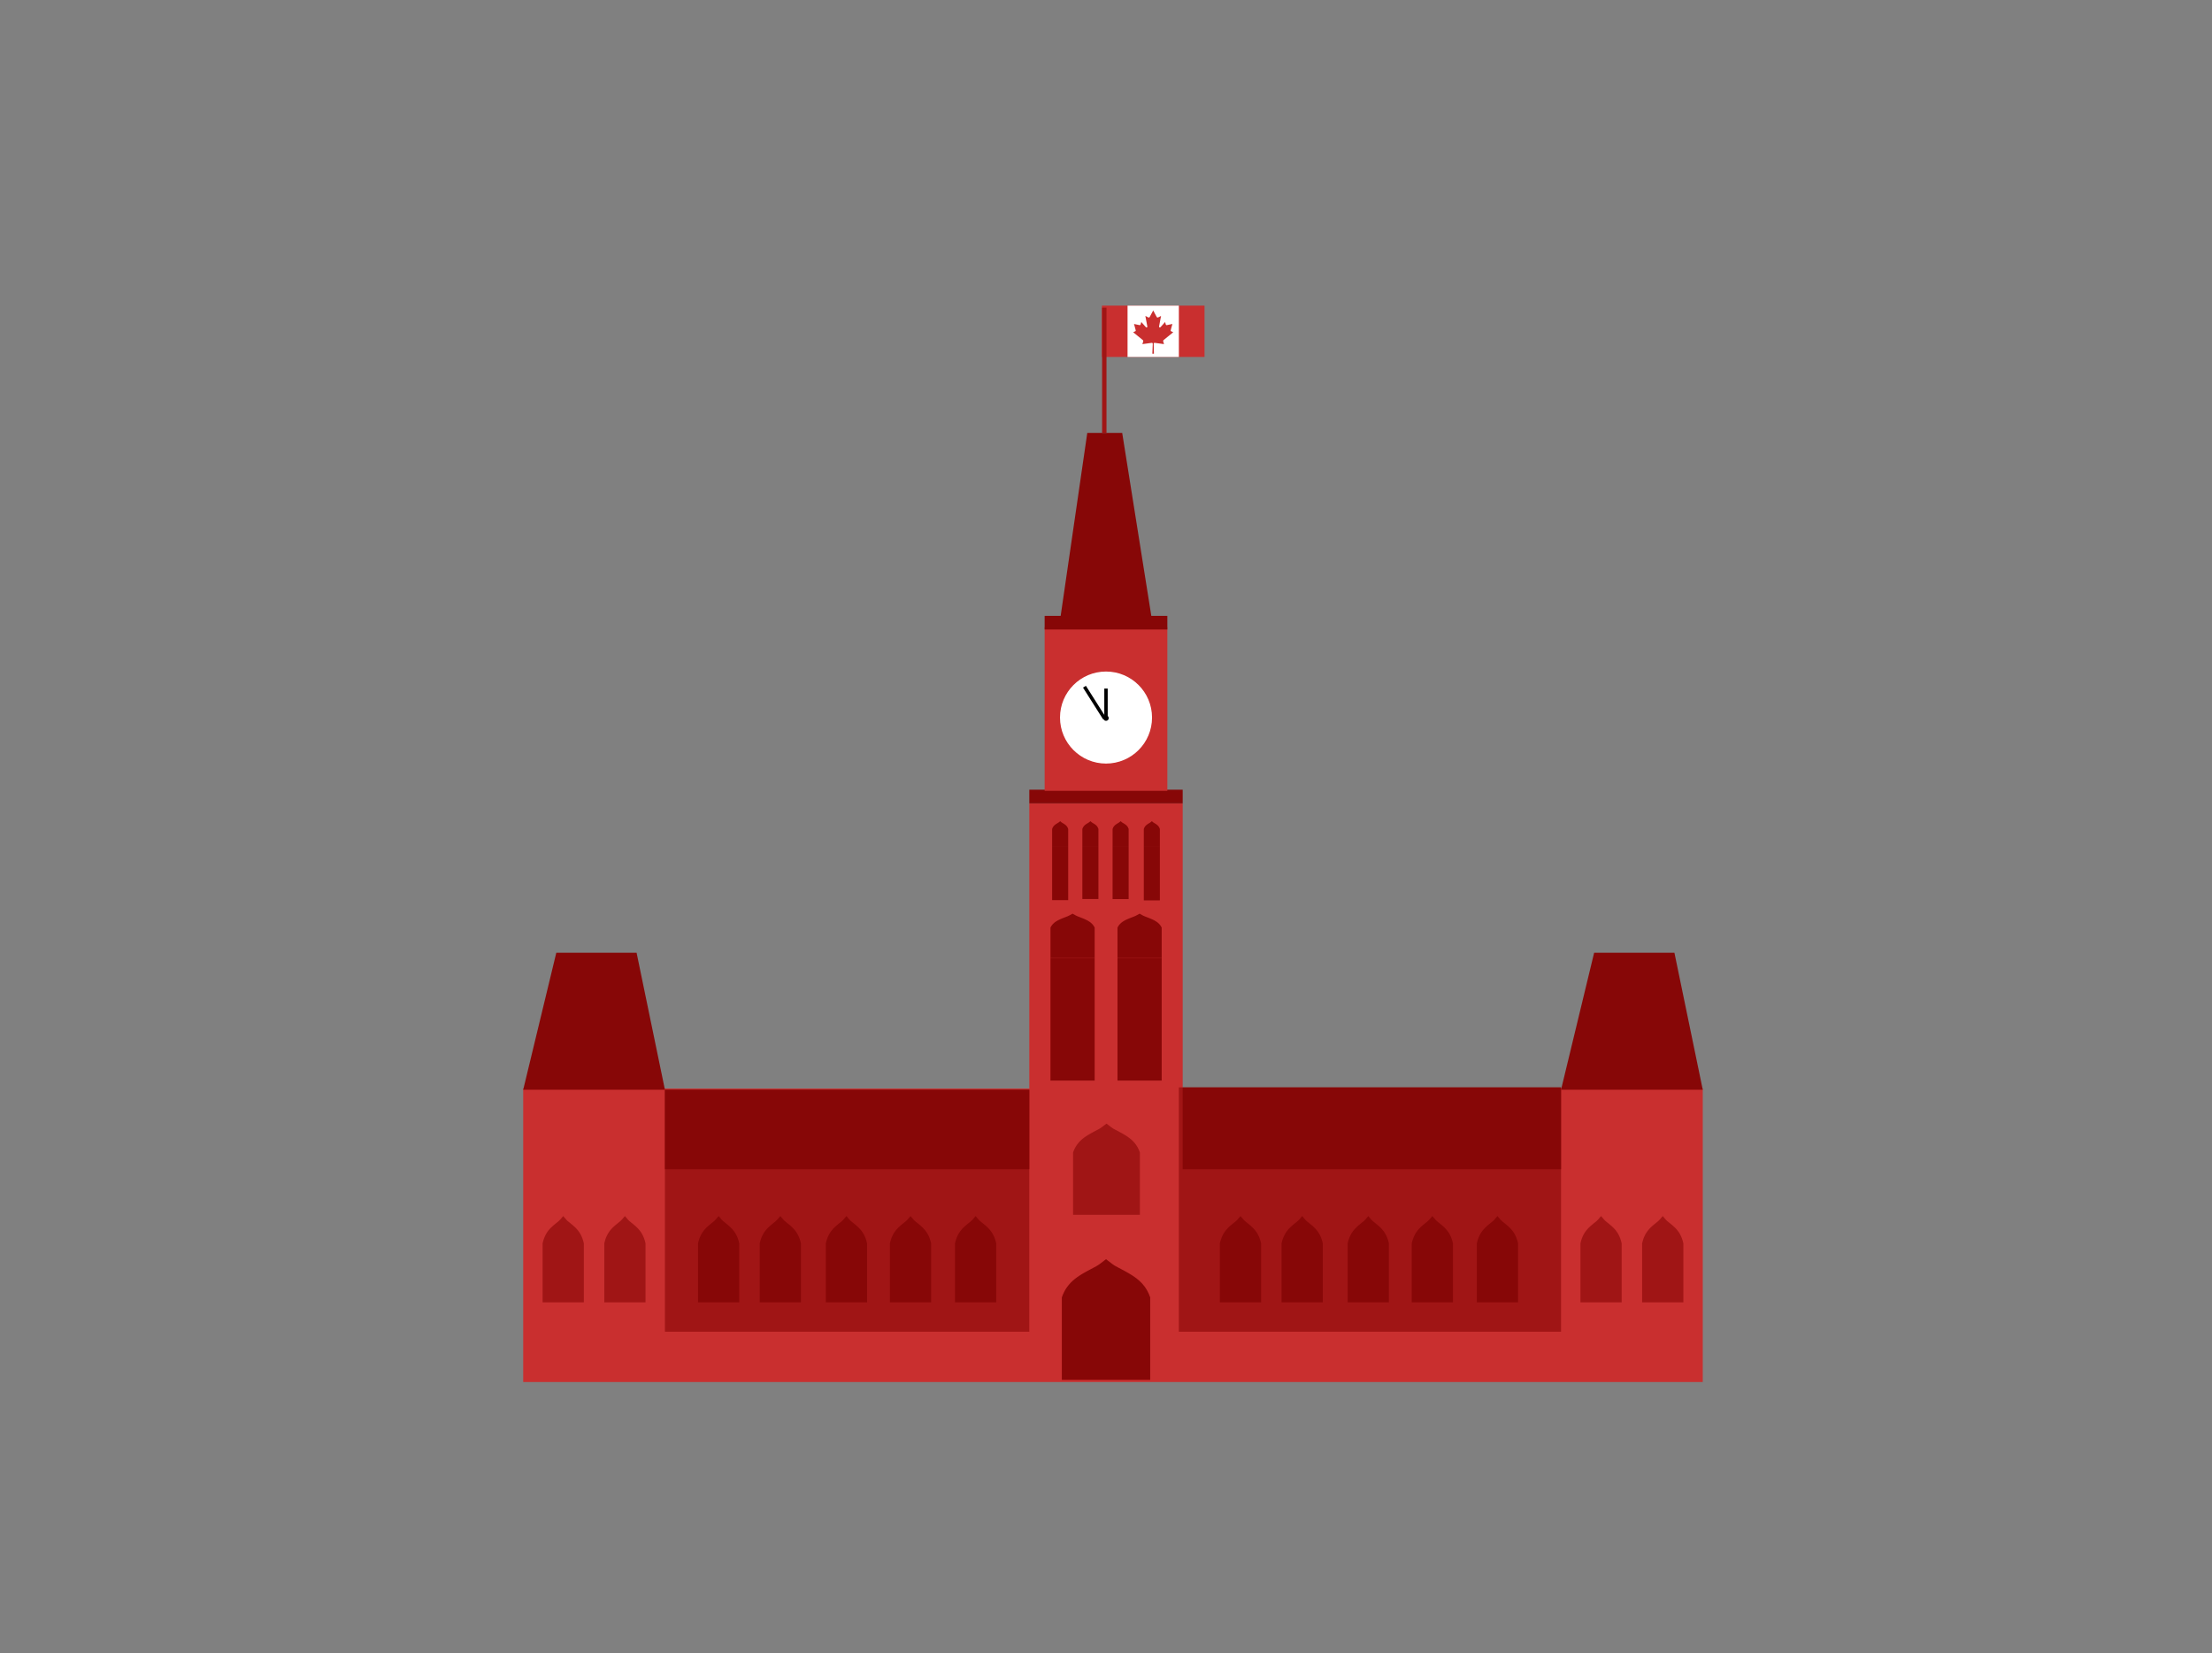 <?xml version="1.0" encoding="utf-8"?>
<!-- Generator: Adobe Illustrator 17.0.0, SVG Export Plug-In . SVG Version: 6.00 Build 0)  -->
<!DOCTYPE svg PUBLIC "-//W3C//DTD SVG 1.1//EN" "http://www.w3.org/Graphics/SVG/1.1/DTD/svg11.dtd">
<svg version="1.1" xmlns="http://www.w3.org/2000/svg" xmlns:xlink="http://www.w3.org/1999/xlink" x="0px" y="0px"
	 width="648.988px" height="485.035px" viewBox="0 0 648.988 485.035" enable-background="new 0 0 648.988 485.035"
	 xml:space="preserve">
<rect x="0" y="0" width="648.988" height="485.035" fill="#808080" stroke="none"/>
<g id="Vector_Background">
</g>
<g id="Vector_Graphics">
</g>
<g id="Canadian_Parliament">
	<rect x="153.504" y="319.344" fill="#C92F2F" width="346.077" height="86.084"/>
	<rect x="301.994" y="235.667" fill="#C92F2F" width="45" height="98.333"/>
	<polyline fill="#870707" points="491.267,279.5 467.709,279.5 458,319.687 499.581,319.687 	"/>
	<polyline fill="#870707" points="186.771,279.5 163.213,279.5 153.504,319.687 195.085,319.687 	"/>
	<rect x="301.994" y="231.667" fill="#870707" width="45" height="4"/>
	<rect x="195.085" y="319.687" fill="#A01515" width="106.909" height="70.979"/>
	<rect x="345.872" y="319" fill="#A01515" width="112.128" height="71.667"/>
	<rect x="195.085" y="319.687" fill="#870707" width="106.909" height="23.313"/>
	<rect x="346.994" y="319" fill="#870707" width="111.006" height="24"/>
	<polygon fill="#870707" points="311.536,404.795 337.464,404.795 337.464,390.986 337.464,384.484 337.464,380.604 337.03,379.503 
		336.515,378.49 335.97,377.631 335.369,376.854 334.799,376.231 334.201,375.661 333.497,375.076 332.871,374.612 332.049,374.062 
		331.163,373.524 330.228,372.996 328.971,372.32 327.973,371.793 327.095,371.316 326.4,370.849 324.5,369.398 322.662,370.803 
		321.634,371.469 320.769,371.93 319.904,372.387 319.116,372.809 318.275,373.273 317.412,373.777 316.631,374.27 315.943,374.745 
		315.308,375.23 314.746,375.708 314.121,376.312 313.548,376.953 312.927,377.781 312.52,378.428 312.178,379.062 311.794,379.913 
		311.536,380.604 	"/>
	<g>
		<g>
			<polygon fill="#870707" points="327.87,280.968 340.833,280.968 340.833,275.921 340.833,273.545 340.833,272.127 
				340.617,271.725 340.359,271.355 340.086,271.041 339.786,270.757 339.501,270.529 339.202,270.321 338.85,270.107 
				338.537,269.938 338.126,269.737 337.683,269.54 337.216,269.347 336.587,269.1 336.088,268.908 335.649,268.733 
				335.301,268.563 334.352,268.032 333.433,268.546 332.919,268.789 332.486,268.958 332.054,269.125 331.66,269.279 
				331.239,269.448 330.808,269.632 330.417,269.813 330.073,269.986 329.756,270.164 329.475,270.338 329.162,270.559 
				328.875,270.793 328.565,271.096 328.361,271.332 328.191,271.564 327.999,271.875 327.87,272.127 			"/>
			<rect x="327.87" y="280.968" fill="#870707" width="12.964" height="36.032"/>
		</g>
		<g>
			<polygon fill="#870707" points="308.203,280.968 321.167,280.968 321.167,275.921 321.167,273.545 321.167,272.127 
				320.95,271.725 320.693,271.355 320.42,271.041 320.119,270.757 319.835,270.529 319.535,270.321 319.184,270.107 
				318.87,269.938 318.459,269.737 318.016,269.54 317.549,269.347 316.92,269.1 316.421,268.908 315.982,268.733 315.635,268.563 
				314.685,268.032 313.766,268.546 313.252,268.789 312.82,268.958 312.387,269.125 311.993,269.279 311.572,269.448 
				311.141,269.632 310.75,269.813 310.406,269.986 310.089,270.164 309.808,270.338 309.495,270.559 309.209,270.793 
				308.898,271.096 308.695,271.332 308.524,271.564 308.332,271.875 308.203,272.127 			"/>
			<rect x="308.203" y="280.968" fill="#870707" width="12.964" height="36.032"/>
		</g>
	</g>
	<g>
		<g>
			<polygon fill="#870707" points="308.69,248.185 313.4,248.185 313.4,245.343 313.4,244.005 313.4,243.207 313.322,242.98 
				313.228,242.772 313.129,242.595 313.02,242.435 312.916,242.307 312.807,242.19 312.68,242.069 312.566,241.974 
				312.417,241.861 312.256,241.75 312.086,241.641 311.857,241.502 311.676,241.394 311.517,241.295 311.39,241.199 
				311.045,240.901 310.711,241.19 310.525,241.327 310.367,241.422 310.21,241.516 310.067,241.603 309.914,241.698 
				309.758,241.802 309.616,241.903 309.491,242.001 309.375,242.101 309.273,242.199 309.16,242.323 309.056,242.455 
				308.943,242.626 308.869,242.759 308.807,242.889 308.737,243.065 308.69,243.207 			"/>
			<rect x="308.69" y="248.185" fill="#870707" width="4.71" height="15.878"/>
		</g>
		<g>
			<polygon fill="#870707" points="317.559,248.185 322.269,248.185 322.269,245.343 322.269,244.005 322.269,243.207 
				322.19,242.98 322.097,242.772 321.997,242.595 321.888,242.435 321.785,242.307 321.676,242.19 321.548,242.069 
				321.435,241.974 321.285,241.861 321.124,241.75 320.954,241.641 320.726,241.502 320.545,241.394 320.385,241.295 
				320.259,241.199 319.914,240.901 319.58,241.19 319.393,241.327 319.236,241.422 319.079,241.516 318.936,241.603 
				318.783,241.698 318.626,241.802 318.484,241.903 318.359,242.001 318.244,242.101 318.142,242.199 318.028,242.323 
				317.924,242.455 317.811,242.626 317.737,242.759 317.675,242.889 317.606,243.065 317.559,243.207 			"/>
			<rect x="317.559" y="248.185" fill="#870707" width="4.71" height="15.54"/>
		</g>
		<g>
			<polygon fill="#870707" points="326.427,248.185 331.138,248.185 331.138,245.343 331.138,244.005 331.138,243.207 
				331.059,242.98 330.965,242.772 330.866,242.595 330.757,242.435 330.654,242.307 330.545,242.19 330.417,242.069 
				330.303,241.974 330.154,241.861 329.993,241.75 329.823,241.641 329.595,241.502 329.413,241.394 329.254,241.295 
				329.128,241.199 328.782,240.901 328.449,241.19 328.262,241.327 328.105,241.422 327.948,241.516 327.804,241.603 
				327.652,241.698 327.495,241.802 327.353,241.903 327.228,242.001 327.113,242.101 327.01,242.199 326.897,242.323 
				326.793,242.455 326.68,242.626 326.606,242.759 326.544,242.889 326.474,243.065 326.427,243.207 			"/>
			<rect x="326.427" y="248.185" fill="#870707" width="4.71" height="15.57"/>
		</g>
		<g>
			<polygon fill="#870707" points="335.588,248.185 340.298,248.185 340.298,245.343 340.298,244.005 340.298,243.207 
				340.219,242.98 340.126,242.772 340.027,242.595 339.918,242.435 339.814,242.307 339.705,242.19 339.578,242.069 
				339.464,241.974 339.314,241.861 339.153,241.75 338.984,241.641 338.755,241.502 338.574,241.394 338.414,241.295 
				338.288,241.199 337.943,240.901 337.609,241.19 337.422,241.327 337.265,241.422 337.108,241.516 336.965,241.603 
				336.812,241.698 336.655,241.802 336.513,241.903 336.388,242.001 336.273,242.101 336.171,242.199 336.057,242.323 
				335.953,242.455 335.84,242.626 335.767,242.759 335.704,242.889 335.635,243.065 335.588,243.207 			"/>
			<rect x="335.588" y="248.185" fill="#870707" width="4.71" height="15.95"/>
		</g>
	</g>
	<polygon fill="#A01515" points="314.836,356.38 334.438,356.38 334.438,345.94 334.438,341.025 334.438,338.092 334.11,337.259 
		333.721,336.493 333.308,335.844 332.854,335.256 332.423,334.785 331.971,334.355 331.439,333.912 330.965,333.561 
		330.344,333.146 329.674,332.739 328.968,332.34 328.017,331.829 327.262,331.431 326.599,331.07 326.073,330.717 324.637,329.62 
		323.248,330.682 322.471,331.186 321.817,331.534 321.163,331.879 320.567,332.198 319.931,332.549 319.278,332.93 
		318.688,333.303 318.168,333.662 317.688,334.029 317.263,334.39 316.79,334.847 316.357,335.331 315.887,335.957 315.58,336.447 
		315.322,336.926 315.031,337.569 314.836,338.092 	"/>
	<g>
		<g>
			<rect x="306.494" y="184" fill="#C92F2F" width="36" height="48"/>
			<g>
				<circle fill="#FFFFFF" cx="324.5" cy="210.5" r="13.5"/>
				<rect x="323.994" y="202" width="1" height="8.5"/>
				<rect x="320.667" y="200.5" transform="matrix(-0.845 0.535 -0.535 -0.845 702.714 208.35)" width="1" height="11"/>
			</g>
		</g>
		<circle cx="324.5" cy="210.667" r="0.792"/>
	</g>
	<polygon fill="#A01515" points="463.691,382.048 475.79,382.048 475.79,372.178 475.79,367.531 475.79,364.757 475.588,363.97 
		475.348,363.246 475.093,362.632 474.813,362.076 474.547,361.631 474.268,361.224 473.94,360.806 473.647,360.474 
		473.264,360.081 472.85,359.696 472.414,359.319 471.827,358.836 471.362,358.459 470.952,358.118 470.627,357.785 
		469.741,356.747 468.883,357.751 468.404,358.228 468,358.557 467.596,358.884 467.228,359.185 466.836,359.517 466.433,359.877 
		466.069,360.229 465.748,360.569 465.451,360.916 465.189,361.258 464.898,361.689 464.63,362.147 464.34,362.739 464.15,363.202 
		463.991,363.655 463.812,364.263 463.691,364.757 	"/>
	<polygon fill="#A01515" points="481.791,382.048 493.89,382.048 493.89,372.178 493.89,367.531 493.89,364.757 493.688,363.97 
		493.447,363.246 493.193,362.632 492.912,362.076 492.647,361.631 492.367,361.224 492.039,360.806 491.747,360.474 
		491.363,360.081 490.95,359.696 490.514,359.319 489.927,358.836 489.461,358.459 489.051,358.118 488.727,357.785 487.84,356.747 
		486.983,357.751 486.503,358.228 486.099,358.557 485.696,358.884 485.328,359.185 484.936,359.517 484.533,359.877 
		484.168,360.229 483.847,360.569 483.551,360.916 483.289,361.258 482.997,361.689 482.73,362.147 482.44,362.739 482.25,363.202 
		482.09,363.655 481.911,364.263 481.791,364.757 	"/>
	<polygon fill="#870707" points="357.901,382.048 369.999,382.048 369.999,372.178 369.999,367.531 369.999,364.757 369.797,363.97 
		369.557,363.246 369.302,362.632 369.022,362.076 368.756,361.631 368.477,361.224 368.149,360.806 367.856,360.474 
		367.473,360.081 367.059,359.696 366.623,359.319 366.036,358.836 365.571,358.459 365.161,358.118 364.837,357.785 
		363.95,356.747 363.092,357.751 362.613,358.228 362.209,358.557 361.805,358.884 361.438,359.185 361.045,359.517 
		360.642,359.877 360.278,360.229 359.957,360.569 359.661,360.916 359.398,361.258 359.107,361.689 358.839,362.147 
		358.549,362.739 358.359,363.202 358.2,363.655 358.021,364.263 357.901,364.757 	"/>
	<polygon fill="#870707" points="376,382.048 388.099,382.048 388.099,372.178 388.099,367.531 388.099,364.757 387.897,363.97 
		387.657,363.246 387.402,362.632 387.121,362.076 386.856,361.631 386.576,361.224 386.248,360.806 385.956,360.474 
		385.572,360.081 385.159,359.696 384.723,359.319 384.136,358.836 383.67,358.459 383.26,358.118 382.936,357.785 382.049,356.747 
		381.192,357.751 380.712,358.228 380.309,358.557 379.905,358.884 379.537,359.185 379.145,359.517 378.742,359.877 
		378.377,360.229 378.056,360.569 377.76,360.916 377.498,361.258 377.206,361.689 376.939,362.147 376.649,362.739 
		376.459,363.202 376.299,363.655 376.12,364.263 376,364.757 	"/>
	<polygon fill="#870707" points="414.196,382.048 426.295,382.048 426.295,372.178 426.295,367.531 426.295,364.757 426.092,363.97 
		425.852,363.246 425.597,362.632 425.317,362.076 425.051,361.631 424.772,361.224 424.444,360.806 424.151,360.474 
		423.768,360.081 423.354,359.696 422.918,359.319 422.332,358.836 421.866,358.459 421.456,358.118 421.132,357.785 
		420.245,356.747 419.387,357.751 418.908,358.228 418.504,358.557 418.101,358.884 417.733,359.185 417.34,359.517 
		416.937,359.877 416.573,360.229 416.252,360.569 415.956,360.916 415.693,361.258 415.402,361.689 415.134,362.147 
		414.844,362.739 414.654,363.202 414.495,363.655 414.316,364.263 414.196,364.757 	"/>
	<polygon fill="#870707" points="433.295,382.048 445.394,382.048 445.394,372.178 445.394,367.531 445.394,364.757 445.192,363.97 
		444.952,363.246 444.697,362.632 444.416,362.076 444.151,361.631 443.871,361.224 443.543,360.806 443.251,360.474 
		442.867,360.081 442.454,359.696 442.018,359.319 441.431,358.836 440.965,358.459 440.556,358.118 440.231,357.785 
		439.345,356.747 438.487,357.751 438.007,358.228 437.604,358.557 437.2,358.884 436.832,359.185 436.44,359.517 436.037,359.877 
		435.672,360.229 435.351,360.569 435.055,360.916 434.793,361.258 434.501,361.689 434.234,362.147 433.944,362.739 
		433.754,363.202 433.594,363.655 433.415,364.263 433.295,364.757 	"/>
	<polygon fill="#870707" points="395.398,382.048 407.497,382.048 407.497,372.178 407.497,367.531 407.497,364.757 407.295,363.97 
		407.055,363.246 406.8,362.632 406.519,362.076 406.254,361.631 405.974,361.224 405.646,360.806 405.354,360.474 404.97,360.081 
		404.557,359.696 404.121,359.319 403.534,358.836 403.068,358.459 402.659,358.118 402.334,357.785 401.448,356.747 
		400.59,357.751 400.11,358.228 399.707,358.557 399.303,358.884 398.935,359.185 398.543,359.517 398.14,359.877 397.775,360.229 
		397.454,360.569 397.158,360.916 396.896,361.258 396.604,361.689 396.337,362.147 396.047,362.739 395.857,363.202 
		395.698,363.655 395.518,364.263 395.398,364.757 	"/>
	<g>
		<polygon fill="#A01515" points="159.196,382.048 171.295,382.048 171.295,372.178 171.295,367.531 171.295,364.757 
			171.092,363.97 170.852,363.246 170.597,362.632 170.317,362.076 170.051,361.631 169.772,361.224 169.444,360.806 
			169.151,360.474 168.768,360.081 168.354,359.696 167.918,359.319 167.332,358.836 166.866,358.459 166.456,358.118 
			166.132,357.785 165.245,356.747 164.387,357.751 163.908,358.228 163.504,358.557 163.101,358.884 162.733,359.185 
			162.34,359.517 161.937,359.877 161.573,360.229 161.252,360.569 160.956,360.916 160.693,361.258 160.402,361.689 
			160.134,362.147 159.844,362.739 159.654,363.202 159.495,363.655 159.316,364.263 159.196,364.757 		"/>
		<polygon fill="#A01515" points="177.295,382.048 189.394,382.048 189.394,372.178 189.394,367.531 189.394,364.757 
			189.192,363.97 188.952,363.246 188.697,362.632 188.416,362.076 188.151,361.631 187.871,361.224 187.543,360.806 
			187.251,360.474 186.867,360.081 186.454,359.696 186.018,359.319 185.431,358.836 184.965,358.459 184.556,358.118 
			184.231,357.785 183.345,356.747 182.487,357.751 182.007,358.228 181.604,358.557 181.2,358.884 180.832,359.185 180.44,359.517 
			180.037,359.877 179.672,360.229 179.351,360.569 179.055,360.916 178.793,361.258 178.501,361.689 178.234,362.147 
			177.944,362.739 177.754,363.202 177.594,363.655 177.415,364.263 177.295,364.757 		"/>
	</g>
	<g>
		<polygon fill="#870707" points="204.793,382.048 216.892,382.048 216.892,372.178 216.892,367.531 216.892,364.757 216.69,363.97 
			216.45,363.246 216.195,362.632 215.914,362.076 215.649,361.631 215.369,361.224 215.041,360.806 214.749,360.474 
			214.365,360.081 213.952,359.696 213.516,359.319 212.929,358.836 212.463,358.459 212.054,358.118 211.729,357.785 
			210.843,356.747 209.985,357.751 209.505,358.228 209.102,358.557 208.698,358.884 208.33,359.185 207.938,359.517 
			207.535,359.877 207.17,360.229 206.849,360.569 206.553,360.916 206.291,361.258 205.999,361.689 205.732,362.147 
			205.442,362.739 205.252,363.202 205.092,363.655 204.913,364.263 204.793,364.757 		"/>
		<polygon fill="#870707" points="222.893,382.048 234.991,382.048 234.991,372.178 234.991,367.531 234.991,364.757 
			234.789,363.97 234.549,363.246 234.294,362.632 234.014,362.076 233.748,361.631 233.469,361.224 233.141,360.806 
			232.848,360.474 232.465,360.081 232.051,359.696 231.615,359.319 231.028,358.836 230.563,358.459 230.153,358.118 
			229.829,357.785 228.942,356.747 228.084,357.751 227.605,358.228 227.201,358.557 226.797,358.884 226.429,359.185 
			226.037,359.517 225.634,359.877 225.27,360.229 224.949,360.569 224.653,360.916 224.39,361.258 224.099,361.689 
			223.831,362.147 223.541,362.739 223.351,363.202 223.192,363.655 223.013,364.263 222.893,364.757 		"/>
		<polygon fill="#870707" points="261.088,382.048 273.187,382.048 273.187,372.178 273.187,367.531 273.187,364.757 
			272.985,363.97 272.745,363.246 272.49,362.632 272.209,362.076 271.944,361.631 271.664,361.224 271.336,360.806 
			271.044,360.474 270.66,360.081 270.247,359.696 269.811,359.319 269.224,358.836 268.758,358.459 268.349,358.118 
			268.024,357.785 267.138,356.747 266.28,357.751 265.8,358.228 265.397,358.557 264.993,358.884 264.625,359.185 264.233,359.517 
			263.83,359.877 263.465,360.229 263.144,360.569 262.848,360.916 262.586,361.258 262.294,361.689 262.027,362.147 
			261.737,362.739 261.547,363.202 261.388,363.655 261.208,364.263 261.088,364.757 		"/>
		<polygon fill="#870707" points="280.188,382.048 292.287,382.048 292.287,372.178 292.287,367.531 292.287,364.757 
			292.084,363.97 291.844,363.246 291.589,362.632 291.309,362.076 291.043,361.631 290.764,361.224 290.436,360.806 
			290.143,360.474 289.76,360.081 289.346,359.696 288.91,359.319 288.324,358.836 287.858,358.459 287.448,358.118 
			287.124,357.785 286.237,356.747 285.379,357.751 284.9,358.228 284.496,358.557 284.093,358.884 283.725,359.185 
			283.332,359.517 282.929,359.877 282.565,360.229 282.244,360.569 281.948,360.916 281.685,361.258 281.394,361.689 
			281.126,362.147 280.836,362.739 280.646,363.202 280.487,363.655 280.308,364.263 280.188,364.757 		"/>
		<polygon fill="#870707" points="242.291,382.048 254.39,382.048 254.39,372.178 254.39,367.531 254.39,364.757 254.187,363.97 
			253.947,363.246 253.692,362.632 253.412,362.076 253.146,361.631 252.867,361.224 252.539,360.806 252.246,360.474 
			251.863,360.081 251.449,359.696 251.013,359.319 250.427,358.836 249.961,358.459 249.551,358.118 249.227,357.785 
			248.34,356.747 247.482,357.751 247.003,358.228 246.599,358.557 246.196,358.884 245.828,359.185 245.435,359.517 
			245.032,359.877 244.668,360.229 244.347,360.569 244.051,360.916 243.788,361.258 243.497,361.689 243.229,362.147 
			242.939,362.739 242.749,363.202 242.59,363.655 242.411,364.263 242.291,364.757 		"/>
	</g>
	<g>
		<polyline fill="#870707" points="329.247,127 319,127 311,182 338,182 		"/>
		<rect x="306.494" y="180.667" fill="#870707" width="36" height="4"/>
		<rect x="323.292" y="89.661" fill="#C92F2F" width="30.107" height="15.054"/>
		<rect x="330.818" y="89.661" fill="#FFFFFF" width="15.054" height="15.054"/>
		<path fill="#C92F2F" d="M338.345,91.073l-1.027,1.916c-0.117,0.208-0.325,0.189-0.534,0.073l-0.744-0.385l0.554,2.942
			c0.117,0.538-0.257,0.538-0.442,0.305l-1.298-1.453l-0.211,0.738c-0.024,0.097-0.131,0.199-0.291,0.174l-1.641-0.345l0.431,1.567
			c0.092,0.349,0.164,0.493-0.093,0.585l-0.585,0.275l2.825,2.294c0.112,0.087,0.168,0.243,0.129,0.384l-0.247,0.811
			c0.973-0.112,1.844-0.281,2.817-0.385c0.086-0.009,0.23,0.133,0.229,0.232l-0.129,2.972h0.473l-0.074-2.966
			c-0.001-0.1,0.13-0.248,0.216-0.239c0.973,0.104,1.845,0.273,2.817,0.385l-0.247-0.811c-0.04-0.141,0.017-0.297,0.128-0.384
			l2.825-2.294l-0.585-0.275c-0.257-0.092-0.185-0.236-0.093-0.585l0.431-1.567l-1.641,0.345c-0.16,0.024-0.267-0.078-0.291-0.174
			l-0.211-0.738l-1.298,1.453c-0.185,0.232-0.558,0.232-0.442-0.305l0.554-2.942l-0.744,0.385c-0.209,0.116-0.418,0.136-0.534-0.073
			"/>
		<rect x="323.351" y="90.25" fill="#A01515" width="1.286" height="36.75"/>
	</g>
	<line fill="none" x1="355.333" y1="81" x2="390.667" y2="81"/>
	<line fill="#861719" x1="340.506" y1="81" x2="434.333" y2="81"/>
</g>
</svg>
